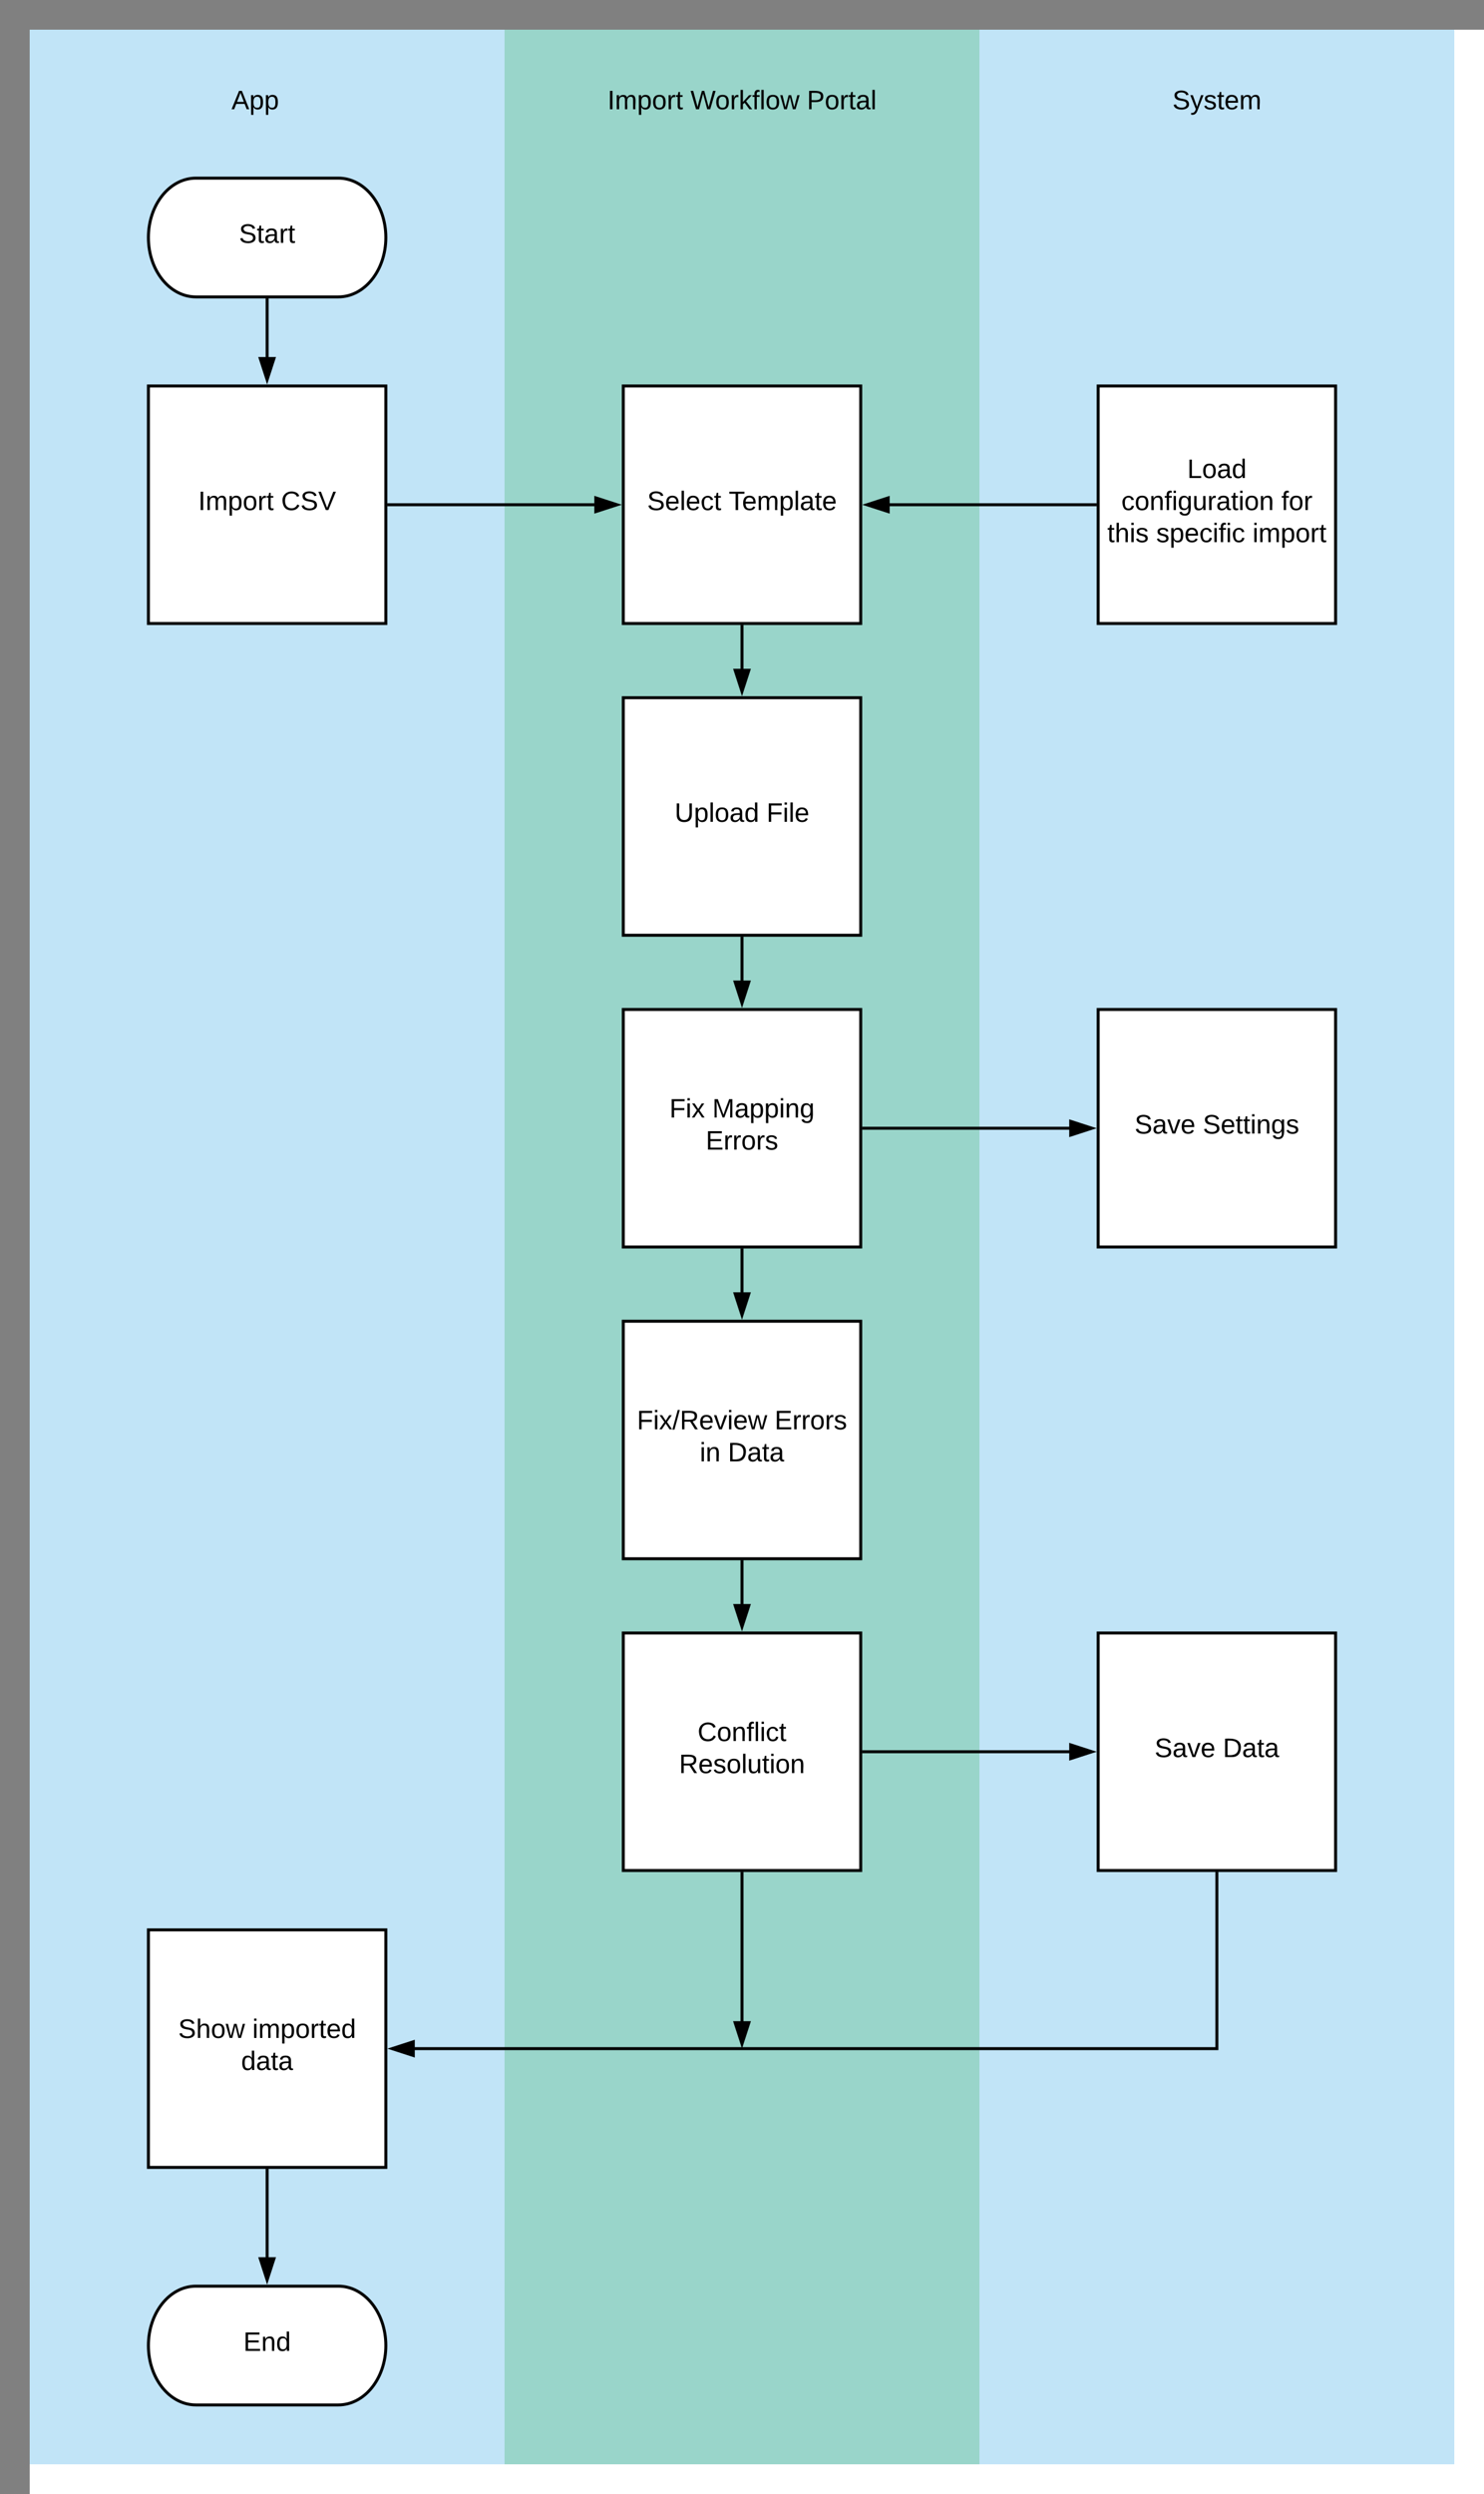 <svg xmlns="http://www.w3.org/2000/svg" xmlns:xlink="http://www.w3.org/1999/xlink" xmlns:lucid="lucid" width="1000" height="1680"><rect width="100%" height="100%" fill="#808080" stroke="none"/><g transform="translate(20 20)" lucid:page-tab-id="0_0"><path d="M0 0h1360v1760H0z" fill="#fff"/><path d="M640 0h320v1640H640zM0 0h320v1640H0z" stroke="#000" stroke-opacity="0" stroke-width="2" fill="#c1e4f7"/><path d="M320 0h320v1640H320z" stroke="#000" stroke-opacity="0" stroke-width="2" fill="#99d5ca"/><path d="M80 240h160v160H80z" stroke="#000" stroke-width="2" fill="#fff"/><use xlink:href="#a" transform="matrix(1,0,0,1,85,245) translate(28.575 78.6)"/><use xlink:href="#b" transform="matrix(1,0,0,1,85,245) translate(84.475 78.6)"/><path d="M400 240h160v160H400z" stroke="#000" stroke-width="2" fill="#fff"/><use xlink:href="#c" transform="matrix(1,0,0,1,405,245) translate(11.1 78.6)"/><use xlink:href="#d" transform="matrix(1,0,0,1,405,245) translate(66.05 78.6)"/><path d="M400 450h160v160H400z" stroke="#000" stroke-width="2" fill="#fff"/><use xlink:href="#e" transform="matrix(1,0,0,1,405,455) translate(29.625 78.6)"/><use xlink:href="#f" transform="matrix(1,0,0,1,405,455) translate(91.525 78.6)"/><path d="M400 660h160v160H400z" stroke="#000" stroke-width="2" fill="#fff"/><use xlink:href="#g" transform="matrix(1,0,0,1,405,665) translate(26.1 67.8)"/><use xlink:href="#h" transform="matrix(1,0,0,1,405,665) translate(55 67.8)"/><use xlink:href="#i" transform="matrix(1,0,0,1,405,665) translate(50.575 89.4)"/><path d="M400 870h160v160H400z" stroke="#000" stroke-width="2" fill="#fff"/><use xlink:href="#j" transform="matrix(1,0,0,1,405,875) translate(4.2 67.8)"/><use xlink:href="#k" transform="matrix(1,0,0,1,405,875) translate(96.95 67.8)"/><use xlink:href="#l" transform="matrix(1,0,0,1,405,875) translate(46.55 89.4)"/><use xlink:href="#m" transform="matrix(1,0,0,1,405,875) translate(65.5 89.4)"/><path d="M400 1080h160v160H400z" stroke="#000" stroke-width="2" fill="#fff"/><use xlink:href="#n" transform="matrix(1,0,0,1,405,1085) translate(45.075 67.8)"/><use xlink:href="#o" transform="matrix(1,0,0,1,405,1085) translate(32.575 89.4)"/><path d="M80 1280h160v160H80z" stroke="#000" stroke-width="2" fill="#fff"/><use xlink:href="#p" transform="matrix(1,0,0,1,85,1285) translate(15.1 67.8)"/><use xlink:href="#q" transform="matrix(1,0,0,1,85,1285) translate(65.05 67.8)"/><use xlink:href="#r" transform="matrix(1,0,0,1,85,1285) translate(57.5 89.4)"/><path d="M208 100c17.67 0 32 17.9 32 40s-14.33 40-32 40h-96c-17.67 0-32-17.9-32-40s14.33-40 32-40z" stroke="#000" stroke-width="2" fill="#fff"/><use xlink:href="#s" transform="matrix(1,0,0,1,85,105) translate(56.025 38.6)"/><path d="M160 181v39.76" stroke="#000" stroke-width="2" fill="none"/><path d="M161 181h-2v-1h2zM160 235.76l-4.64-14.26h9.28z"/><path d="M160 239l-6-18.5h12zm-3.26-16.5l3.26 10.03 3.26-10.03z"/><path d="M241 320h139.76" stroke="#000" stroke-width="2" fill="none"/><path d="M241 321h-1v-2h1zM395.76 320l-14.26 4.64v-9.28z"/><path d="M399 320l-18.5 6v-12zm-16.5 3.26l10.03-3.26-10.03-3.26z"/><path d="M480 401v29.76" stroke="#000" stroke-width="2" fill="none"/><path d="M481 401h-2v-1h2zM480 445.76l-4.64-14.26h9.28z"/><path d="M480 449l-6-18.5h12zm-3.26-16.5l3.26 10.03 3.26-10.03z"/><path d="M480 611v29.76" stroke="#000" stroke-width="2" fill="none"/><path d="M481 611h-2v-1h2zM480 655.76l-4.64-14.26h9.28z"/><path d="M480 659l-6-18.5h12zm-3.26-16.5l3.26 10.03 3.26-10.03z"/><path d="M480 821v29.76" stroke="#000" stroke-width="2" fill="none"/><path d="M481 821h-2v-1h2zM480 865.76l-4.64-14.26h9.28z"/><path d="M480 869l-6-18.5h12zm-3.26-16.5l3.26 10.03 3.26-10.03z"/><path d="M480 1031v29.76" stroke="#000" stroke-width="2" fill="none"/><path d="M481 1031h-2v-1h2zM480 1075.76l-4.64-14.26h9.28z"/><path d="M480 1079l-6-18.5h12zm-3.26-16.5l3.26 10.03 3.26-10.03z"/><path d="M480 1241v100.76" stroke="#000" stroke-width="2" fill="none"/><path d="M481 1241h-2v-1h2z"/><path d="M480 1356.76l-4.64-14.26h9.28z" stroke="#000" stroke-width="2"/><path d="M32 20h240v60H32z" stroke="#000" stroke-opacity="0" stroke-width="2" fill="#fff" fill-opacity="0"/><use xlink:href="#t" transform="matrix(1,0,0,1,37,25) translate(99 28.6)"/><path d="M360 20h240v60H360z" stroke="#000" stroke-opacity="0" stroke-width="2" fill="#fff" fill-opacity="0"/><use xlink:href="#a" transform="matrix(1,0,0,1,365,25) translate(24.375 28.6)"/><use xlink:href="#u" transform="matrix(1,0,0,1,365,25) translate(80.275 28.6)"/><use xlink:href="#v" transform="matrix(1,0,0,1,365,25) translate(158.725 28.6)"/><path d="M720 660h160v160H720z" stroke="#000" stroke-width="2" fill="#fff"/><use xlink:href="#w" transform="matrix(1,0,0,1,725,665) translate(19.525 78.6)"/><use xlink:href="#x" transform="matrix(1,0,0,1,725,665) translate(65.525 78.6)"/><path d="M561 740h139.76" stroke="#000" stroke-width="2" fill="none"/><path d="M561 741h-1v-2h1zM715.76 740l-14.26 4.64v-9.28z"/><path d="M719 740l-18.5 6v-12zm-16.5 3.26l10.03-3.26-10.03-3.26z"/><path d="M208 1520c17.67 0 32 17.9 32 40s-14.33 40-32 40h-96c-17.67 0-32-17.9-32-40s14.33-40 32-40z" stroke="#000" stroke-width="2" fill="#fff"/><use xlink:href="#y" transform="matrix(1,0,0,1,85,1525) translate(59 38.6)"/><path d="M160 1441v59.76" stroke="#000" stroke-width="2" fill="none"/><path d="M161 1441h-2v-1h2zM160 1515.76l-4.64-14.26h9.28z"/><path d="M160 1519l-6-18.5h12zm-3.26-16.5l3.26 10.03 3.26-10.03z"/><path d="M720 240h160v160H720z" stroke="#000" stroke-width="2" fill="#fff"/><use xlink:href="#z" transform="matrix(1,0,0,1,725,245) translate(55 57)"/><use xlink:href="#A" transform="matrix(1,0,0,1,725,245) translate(10.6 78.6)"/><use xlink:href="#B" transform="matrix(1,0,0,1,725,245) translate(118.45 78.6)"/><use xlink:href="#C" transform="matrix(1,0,0,1,725,245) translate(1.15 100.2)"/><use xlink:href="#D" transform="matrix(1,0,0,1,725,245) translate(34.1 100.2)"/><use xlink:href="#E" transform="matrix(1,0,0,1,725,245) translate(99 100.2)"/><path d="M719 320H579.24" stroke="#000" stroke-width="2" fill="none"/><path d="M720 321h-1v-2h1zM578.5 324.64L564.24 320l14.26-4.64z"/><path d="M579.5 326l-18.5-6 18.5-6zm-12.03-6l10.03 3.26v-6.52z"/><path d="M680 20h240v60H680z" stroke="#000" stroke-opacity="0" stroke-width="2" fill="#fff" fill-opacity="0"/><g><use xlink:href="#F" transform="matrix(1,0,0,1,685,25) translate(85.025 28.6)"/></g><path d="M720 1080h160v160H720z" stroke="#000" stroke-width="2" fill="#fff"/><g><use xlink:href="#w" transform="matrix(1,0,0,1,725,1085) translate(33.025 78.6)"/><use xlink:href="#m" transform="matrix(1,0,0,1,725,1085) translate(79.025 78.6)"/></g><path d="M561 1160h139.76" stroke="#000" stroke-width="2" fill="none"/><path d="M561 1161h-1v-2h1zM715.76 1160l-14.26 4.64v-9.28z"/><path d="M719 1160l-18.5 6v-12zm-16.5 3.26l10.03-3.26-10.03-3.26z"/><path d="M800 1241v119H259.24" stroke="#000" stroke-width="2" fill="none"/><path d="M801 1241h-2v-1h2zM258.5 1364.64l-14.26-4.64 14.26-4.64z"/><path d="M259.5 1366l-18.5-6 18.5-6zm-12.03-6l10.03 3.26v-6.52z"/><defs><path d="M33 0v-248h34V0H33" id="G"/><path d="M210-169c-67 3-38 105-44 169h-31v-121c0-29-5-50-35-48C34-165 62-65 56 0H25l-1-190h30c1 10-1 24 2 32 10-44 99-50 107 0 11-21 27-35 58-36 85-2 47 119 55 194h-31v-121c0-29-5-49-35-48" id="H"/><path d="M115-194c55 1 70 41 70 98S169 2 115 4C84 4 66-9 55-30l1 105H24l-1-265h31l2 30c10-21 28-34 59-34zm-8 174c40 0 45-34 45-75s-6-73-45-74c-42 0-51 32-51 76 0 43 10 73 51 73" id="I"/><path d="M100-194c62-1 85 37 85 99 1 63-27 99-86 99S16-35 15-95c0-66 28-99 85-99zM99-20c44 1 53-31 53-75 0-43-8-75-51-75s-53 32-53 75 10 74 51 75" id="J"/><path d="M114-163C36-179 61-72 57 0H25l-1-190h30c1 12-1 29 2 39 6-27 23-49 58-41v29" id="K"/><path d="M59-47c-2 24 18 29 38 22v24C64 9 27 4 27-40v-127H5v-23h24l9-43h21v43h35v23H59v120" id="L"/><g id="a"><use transform="matrix(0.05,0,0,0.05,0,0)" xlink:href="#G"/><use transform="matrix(0.05,0,0,0.05,5,0)" xlink:href="#H"/><use transform="matrix(0.05,0,0,0.05,19.95,0)" xlink:href="#I"/><use transform="matrix(0.05,0,0,0.05,29.95,0)" xlink:href="#J"/><use transform="matrix(0.05,0,0,0.05,39.95,0)" xlink:href="#K"/><use transform="matrix(0.05,0,0,0.05,45.9,0)" xlink:href="#L"/></g><path d="M212-179c-10-28-35-45-73-45-59 0-87 40-87 99 0 60 29 101 89 101 43 0 62-24 78-52l27 14C228-24 195 4 139 4 59 4 22-46 18-125c-6-104 99-153 187-111 19 9 31 26 39 46" id="M"/><path d="M185-189c-5-48-123-54-124 2 14 75 158 14 163 119 3 78-121 87-175 55-17-10-28-26-33-46l33-7c5 56 141 63 141-1 0-78-155-14-162-118-5-82 145-84 179-34 5 7 8 16 11 25" id="N"/><path d="M137 0h-34L2-248h35l83 218 83-218h36" id="O"/><g id="b"><use transform="matrix(0.05,0,0,0.05,0,0)" xlink:href="#M"/><use transform="matrix(0.05,0,0,0.05,12.95,0)" xlink:href="#N"/><use transform="matrix(0.05,0,0,0.05,24.95,0)" xlink:href="#O"/></g><path d="M100-194c63 0 86 42 84 106H49c0 40 14 67 53 68 26 1 43-12 49-29l28 8c-11 28-37 45-77 45C44 4 14-33 15-96c1-61 26-98 85-98zm52 81c6-60-76-77-97-28-3 7-6 17-6 28h103" id="P"/><path d="M24 0v-261h32V0H24" id="Q"/><path d="M96-169c-40 0-48 33-48 73s9 75 48 75c24 0 41-14 43-38l32 2c-6 37-31 61-74 61-59 0-76-41-82-99-10-93 101-131 147-64 4 7 5 14 7 22l-32 3c-4-21-16-35-41-35" id="R"/><g id="c"><use transform="matrix(0.05,0,0,0.05,0,0)" xlink:href="#N"/><use transform="matrix(0.05,0,0,0.05,12,0)" xlink:href="#P"/><use transform="matrix(0.05,0,0,0.05,22,0)" xlink:href="#Q"/><use transform="matrix(0.05,0,0,0.05,25.95,0)" xlink:href="#P"/><use transform="matrix(0.05,0,0,0.05,35.95,0)" xlink:href="#R"/><use transform="matrix(0.05,0,0,0.05,44.95,0)" xlink:href="#L"/></g><path d="M127-220V0H93v-220H8v-28h204v28h-85" id="S"/><path d="M141-36C126-15 110 5 73 4 37 3 15-17 15-53c-1-64 63-63 125-63 3-35-9-54-41-54-24 1-41 7-42 31l-33-3c5-37 33-52 76-52 45 0 72 20 72 64v82c-1 20 7 32 28 27v20c-31 9-61-2-59-35zM48-53c0 20 12 33 32 33 41-3 63-29 60-74-43 2-92-5-92 41" id="T"/><g id="d"><use transform="matrix(0.05,0,0,0.05,0,0)" xlink:href="#S"/><use transform="matrix(0.05,0,0,0.05,8.95,0)" xlink:href="#P"/><use transform="matrix(0.05,0,0,0.05,18.95,0)" xlink:href="#H"/><use transform="matrix(0.05,0,0,0.05,33.9,0)" xlink:href="#I"/><use transform="matrix(0.05,0,0,0.05,43.9,0)" xlink:href="#Q"/><use transform="matrix(0.05,0,0,0.05,47.85,0)" xlink:href="#T"/><use transform="matrix(0.05,0,0,0.05,57.85,0)" xlink:href="#L"/><use transform="matrix(0.05,0,0,0.05,62.85,0)" xlink:href="#P"/></g><path d="M232-93c-1 65-40 97-104 97C67 4 28-28 28-90v-158h33c8 89-33 224 67 224 102 0 64-133 71-224h33v155" id="U"/><path d="M85-194c31 0 48 13 60 33l-1-100h32l1 261h-30c-2-10 0-23-3-31C134-8 116 4 85 4 32 4 16-35 15-94c0-66 23-100 70-100zm9 24c-40 0-46 34-46 75 0 40 6 74 45 74 42 0 51-32 51-76 0-42-9-74-50-73" id="V"/><g id="e"><use transform="matrix(0.05,0,0,0.05,0,0)" xlink:href="#U"/><use transform="matrix(0.05,0,0,0.05,12.95,0)" xlink:href="#I"/><use transform="matrix(0.05,0,0,0.05,22.95,0)" xlink:href="#Q"/><use transform="matrix(0.05,0,0,0.05,26.9,0)" xlink:href="#J"/><use transform="matrix(0.05,0,0,0.05,36.9,0)" xlink:href="#T"/><use transform="matrix(0.05,0,0,0.05,46.9,0)" xlink:href="#V"/></g><path d="M63-220v92h138v28H63V0H30v-248h175v28H63" id="W"/><path d="M24-231v-30h32v30H24zM24 0v-190h32V0H24" id="X"/><g id="f"><use transform="matrix(0.05,0,0,0.05,0,0)" xlink:href="#W"/><use transform="matrix(0.05,0,0,0.05,10.95,0)" xlink:href="#X"/><use transform="matrix(0.05,0,0,0.05,14.9,0)" xlink:href="#Q"/><use transform="matrix(0.05,0,0,0.05,18.85,0)" xlink:href="#P"/></g><path d="M141 0L90-78 38 0H4l68-98-65-92h35l48 74 47-74h35l-64 92 68 98h-35" id="Y"/><g id="g"><use transform="matrix(0.05,0,0,0.05,0,0)" xlink:href="#W"/><use transform="matrix(0.05,0,0,0.05,10.95,0)" xlink:href="#X"/><use transform="matrix(0.05,0,0,0.05,14.9,0)" xlink:href="#Y"/></g><path d="M240 0l2-218c-23 76-54 145-80 218h-23L58-218 59 0H30v-248h44l77 211c21-75 51-140 76-211h43V0h-30" id="Z"/><path d="M117-194c89-4 53 116 60 194h-32v-121c0-31-8-49-39-48C34-167 62-67 57 0H25l-1-190h30c1 10-1 24 2 32 11-22 29-35 61-36" id="aa"/><path d="M177-190C167-65 218 103 67 71c-23-6-38-20-44-43l32-5c15 47 100 32 89-28v-30C133-14 115 1 83 1 29 1 15-40 15-95c0-56 16-97 71-98 29-1 48 16 59 35 1-10 0-23 2-32h30zM94-22c36 0 50-32 50-73 0-42-14-75-50-75-39 0-46 34-46 75s6 73 46 73" id="ab"/><g id="h"><use transform="matrix(0.05,0,0,0.05,0,0)" xlink:href="#Z"/><use transform="matrix(0.05,0,0,0.05,14.95,0)" xlink:href="#T"/><use transform="matrix(0.05,0,0,0.05,24.95,0)" xlink:href="#I"/><use transform="matrix(0.05,0,0,0.05,34.95,0)" xlink:href="#I"/><use transform="matrix(0.05,0,0,0.05,44.95,0)" xlink:href="#X"/><use transform="matrix(0.05,0,0,0.05,48.9,0)" xlink:href="#aa"/><use transform="matrix(0.05,0,0,0.05,58.9,0)" xlink:href="#ab"/></g><path d="M30 0v-248h187v28H63v79h144v27H63v87h162V0H30" id="ac"/><path d="M135-143c-3-34-86-38-87 0 15 53 115 12 119 90S17 21 10-45l28-5c4 36 97 45 98 0-10-56-113-15-118-90-4-57 82-63 122-42 12 7 21 19 24 35" id="ad"/><g id="i"><use transform="matrix(0.05,0,0,0.05,0,0)" xlink:href="#ac"/><use transform="matrix(0.05,0,0,0.05,12,0)" xlink:href="#K"/><use transform="matrix(0.05,0,0,0.05,17.95,0)" xlink:href="#K"/><use transform="matrix(0.05,0,0,0.05,23.9,0)" xlink:href="#J"/><use transform="matrix(0.05,0,0,0.05,33.9,0)" xlink:href="#K"/><use transform="matrix(0.05,0,0,0.05,39.85,0)" xlink:href="#ad"/></g><path d="M0 4l72-265h28L28 4H0" id="ae"/><path d="M233-177c-1 41-23 64-60 70L243 0h-38l-65-103H63V0H30v-248c88 3 205-21 203 71zM63-129c60-2 137 13 137-47 0-61-80-42-137-45v92" id="af"/><path d="M108 0H70L1-190h34L89-25l56-165h34" id="ag"/><path d="M206 0h-36l-40-164L89 0H53L-1-190h32L70-26l43-164h34l41 164 42-164h31" id="ah"/><g id="j"><use transform="matrix(0.05,0,0,0.05,0,0)" xlink:href="#W"/><use transform="matrix(0.05,0,0,0.05,10.95,0)" xlink:href="#X"/><use transform="matrix(0.05,0,0,0.05,14.9,0)" xlink:href="#Y"/><use transform="matrix(0.05,0,0,0.05,23.9,0)" xlink:href="#ae"/><use transform="matrix(0.05,0,0,0.05,28.9,0)" xlink:href="#af"/><use transform="matrix(0.05,0,0,0.05,41.85,0)" xlink:href="#P"/><use transform="matrix(0.05,0,0,0.05,51.85,0)" xlink:href="#ag"/><use transform="matrix(0.05,0,0,0.05,60.85,0)" xlink:href="#X"/><use transform="matrix(0.05,0,0,0.05,64.8,0)" xlink:href="#P"/><use transform="matrix(0.05,0,0,0.05,74.8,0)" xlink:href="#ah"/></g><g id="k"><use transform="matrix(0.05,0,0,0.05,0,0)" xlink:href="#ac"/><use transform="matrix(0.05,0,0,0.05,12,0)" xlink:href="#K"/><use transform="matrix(0.05,0,0,0.05,17.95,0)" xlink:href="#K"/><use transform="matrix(0.05,0,0,0.05,23.9,0)" xlink:href="#J"/><use transform="matrix(0.05,0,0,0.05,33.9,0)" xlink:href="#K"/><use transform="matrix(0.05,0,0,0.05,39.85,0)" xlink:href="#ad"/></g><g id="l"><use transform="matrix(0.05,0,0,0.05,0,0)" xlink:href="#X"/><use transform="matrix(0.05,0,0,0.05,3.95,0)" xlink:href="#aa"/></g><path d="M30-248c118-7 216 8 213 122C240-48 200 0 122 0H30v-248zM63-27c89 8 146-16 146-99s-60-101-146-95v194" id="ai"/><g id="m"><use transform="matrix(0.05,0,0,0.05,0,0)" xlink:href="#ai"/><use transform="matrix(0.05,0,0,0.05,12.95,0)" xlink:href="#T"/><use transform="matrix(0.05,0,0,0.05,22.95,0)" xlink:href="#L"/><use transform="matrix(0.05,0,0,0.05,27.95,0)" xlink:href="#T"/></g><path d="M101-234c-31-9-42 10-38 44h38v23H63V0H32v-167H5v-23h27c-7-52 17-82 69-68v24" id="aj"/><g id="n"><use transform="matrix(0.05,0,0,0.05,0,0)" xlink:href="#M"/><use transform="matrix(0.05,0,0,0.05,12.95,0)" xlink:href="#J"/><use transform="matrix(0.05,0,0,0.05,22.95,0)" xlink:href="#aa"/><use transform="matrix(0.05,0,0,0.05,32.95,0)" xlink:href="#aj"/><use transform="matrix(0.05,0,0,0.05,37.95,0)" xlink:href="#Q"/><use transform="matrix(0.05,0,0,0.05,41.9,0)" xlink:href="#X"/><use transform="matrix(0.05,0,0,0.05,45.85,0)" xlink:href="#R"/><use transform="matrix(0.05,0,0,0.05,54.85,0)" xlink:href="#L"/></g><path d="M84 4C-5 8 30-112 23-190h32v120c0 31 7 50 39 49 72-2 45-101 50-169h31l1 190h-30c-1-10 1-25-2-33-11 22-28 36-60 37" id="ak"/><g id="o"><use transform="matrix(0.05,0,0,0.05,0,0)" xlink:href="#af"/><use transform="matrix(0.05,0,0,0.05,12.95,0)" xlink:href="#P"/><use transform="matrix(0.05,0,0,0.05,22.95,0)" xlink:href="#ad"/><use transform="matrix(0.05,0,0,0.05,31.95,0)" xlink:href="#J"/><use transform="matrix(0.05,0,0,0.05,41.95,0)" xlink:href="#Q"/><use transform="matrix(0.05,0,0,0.05,45.9,0)" xlink:href="#ak"/><use transform="matrix(0.05,0,0,0.05,55.9,0)" xlink:href="#L"/><use transform="matrix(0.05,0,0,0.05,60.9,0)" xlink:href="#X"/><use transform="matrix(0.05,0,0,0.05,64.85,0)" xlink:href="#J"/><use transform="matrix(0.05,0,0,0.05,74.85,0)" xlink:href="#aa"/></g><path d="M106-169C34-169 62-67 57 0H25v-261h32l-1 103c12-21 28-36 61-36 89 0 53 116 60 194h-32v-121c2-32-8-49-39-48" id="al"/><g id="p"><use transform="matrix(0.05,0,0,0.05,0,0)" xlink:href="#N"/><use transform="matrix(0.05,0,0,0.05,12,0)" xlink:href="#al"/><use transform="matrix(0.05,0,0,0.05,22,0)" xlink:href="#J"/><use transform="matrix(0.05,0,0,0.05,32,0)" xlink:href="#ah"/></g><g id="q"><use transform="matrix(0.05,0,0,0.05,0,0)" xlink:href="#X"/><use transform="matrix(0.05,0,0,0.05,3.95,0)" xlink:href="#H"/><use transform="matrix(0.05,0,0,0.05,18.9,0)" xlink:href="#I"/><use transform="matrix(0.05,0,0,0.05,28.9,0)" xlink:href="#J"/><use transform="matrix(0.05,0,0,0.05,38.9,0)" xlink:href="#K"/><use transform="matrix(0.05,0,0,0.05,44.85,0)" xlink:href="#L"/><use transform="matrix(0.05,0,0,0.05,49.85,0)" xlink:href="#P"/><use transform="matrix(0.05,0,0,0.05,59.85,0)" xlink:href="#V"/></g><g id="r"><use transform="matrix(0.05,0,0,0.05,0,0)" xlink:href="#V"/><use transform="matrix(0.05,0,0,0.05,10,0)" xlink:href="#T"/><use transform="matrix(0.05,0,0,0.05,20,0)" xlink:href="#L"/><use transform="matrix(0.05,0,0,0.05,25,0)" xlink:href="#T"/></g><g id="s"><use transform="matrix(0.05,0,0,0.05,0,0)" xlink:href="#N"/><use transform="matrix(0.05,0,0,0.05,12,0)" xlink:href="#L"/><use transform="matrix(0.05,0,0,0.05,17,0)" xlink:href="#T"/><use transform="matrix(0.05,0,0,0.05,27,0)" xlink:href="#K"/><use transform="matrix(0.05,0,0,0.05,32.95,0)" xlink:href="#L"/></g><path d="M205 0l-28-72H64L36 0H1l101-248h38L239 0h-34zm-38-99l-47-123c-12 45-31 82-46 123h93" id="am"/><g id="t"><use transform="matrix(0.05,0,0,0.05,0,0)" xlink:href="#am"/><use transform="matrix(0.05,0,0,0.05,12,0)" xlink:href="#I"/><use transform="matrix(0.05,0,0,0.05,22,0)" xlink:href="#I"/></g><path d="M266 0h-40l-56-210L115 0H75L2-248h35L96-30l15-64 43-154h32l59 218 59-218h35" id="an"/><path d="M143 0L79-87 56-68V0H24v-261h32v163l83-92h37l-77 82L181 0h-38" id="ao"/><g id="u"><use transform="matrix(0.05,0,0,0.05,0,0)" xlink:href="#an"/><use transform="matrix(0.05,0,0,0.05,16.6,0)" xlink:href="#J"/><use transform="matrix(0.05,0,0,0.05,26.6,0)" xlink:href="#K"/><use transform="matrix(0.05,0,0,0.05,32.55,0)" xlink:href="#ao"/><use transform="matrix(0.05,0,0,0.05,41.55,0)" xlink:href="#aj"/><use transform="matrix(0.05,0,0,0.05,46.55,0)" xlink:href="#Q"/><use transform="matrix(0.05,0,0,0.05,50.5,0)" xlink:href="#J"/><use transform="matrix(0.05,0,0,0.05,60.5,0)" xlink:href="#ah"/></g><path d="M30-248c87 1 191-15 191 75 0 78-77 80-158 76V0H30v-248zm33 125c57 0 124 11 124-50 0-59-68-47-124-48v98" id="ap"/><g id="v"><use transform="matrix(0.05,0,0,0.05,0,0)" xlink:href="#ap"/><use transform="matrix(0.05,0,0,0.05,12,0)" xlink:href="#J"/><use transform="matrix(0.05,0,0,0.05,22,0)" xlink:href="#K"/><use transform="matrix(0.05,0,0,0.05,27.95,0)" xlink:href="#L"/><use transform="matrix(0.05,0,0,0.05,32.95,0)" xlink:href="#T"/><use transform="matrix(0.05,0,0,0.05,42.95,0)" xlink:href="#Q"/></g><g id="w"><use transform="matrix(0.05,0,0,0.05,0,0)" xlink:href="#N"/><use transform="matrix(0.05,0,0,0.05,12,0)" xlink:href="#T"/><use transform="matrix(0.05,0,0,0.05,22,0)" xlink:href="#ag"/><use transform="matrix(0.05,0,0,0.05,31,0)" xlink:href="#P"/></g><g id="x"><use transform="matrix(0.05,0,0,0.05,0,0)" xlink:href="#N"/><use transform="matrix(0.05,0,0,0.05,12,0)" xlink:href="#P"/><use transform="matrix(0.05,0,0,0.05,22,0)" xlink:href="#L"/><use transform="matrix(0.05,0,0,0.05,27,0)" xlink:href="#L"/><use transform="matrix(0.05,0,0,0.05,32,0)" xlink:href="#X"/><use transform="matrix(0.05,0,0,0.05,35.95,0)" xlink:href="#aa"/><use transform="matrix(0.05,0,0,0.05,45.95,0)" xlink:href="#ab"/><use transform="matrix(0.05,0,0,0.05,55.95,0)" xlink:href="#ad"/></g><g id="y"><use transform="matrix(0.05,0,0,0.05,0,0)" xlink:href="#ac"/><use transform="matrix(0.05,0,0,0.05,12,0)" xlink:href="#aa"/><use transform="matrix(0.05,0,0,0.05,22,0)" xlink:href="#V"/></g><path d="M30 0v-248h33v221h125V0H30" id="aq"/><g id="z"><use transform="matrix(0.05,0,0,0.05,0,0)" xlink:href="#aq"/><use transform="matrix(0.05,0,0,0.05,10,0)" xlink:href="#J"/><use transform="matrix(0.05,0,0,0.05,20,0)" xlink:href="#T"/><use transform="matrix(0.05,0,0,0.05,30,0)" xlink:href="#V"/></g><g id="A"><use transform="matrix(0.05,0,0,0.05,0,0)" xlink:href="#R"/><use transform="matrix(0.05,0,0,0.05,9,0)" xlink:href="#J"/><use transform="matrix(0.05,0,0,0.05,19,0)" xlink:href="#aa"/><use transform="matrix(0.05,0,0,0.05,29,0)" xlink:href="#aj"/><use transform="matrix(0.05,0,0,0.05,34,0)" xlink:href="#X"/><use transform="matrix(0.05,0,0,0.05,37.95,0)" xlink:href="#ab"/><use transform="matrix(0.05,0,0,0.05,47.95,0)" xlink:href="#ak"/><use transform="matrix(0.05,0,0,0.05,57.95,0)" xlink:href="#K"/><use transform="matrix(0.05,0,0,0.05,63.9,0)" xlink:href="#T"/><use transform="matrix(0.05,0,0,0.05,73.9,0)" xlink:href="#L"/><use transform="matrix(0.05,0,0,0.05,78.9,0)" xlink:href="#X"/><use transform="matrix(0.05,0,0,0.05,82.85,0)" xlink:href="#J"/><use transform="matrix(0.05,0,0,0.05,92.85,0)" xlink:href="#aa"/></g><g id="B"><use transform="matrix(0.05,0,0,0.05,0,0)" xlink:href="#aj"/><use transform="matrix(0.05,0,0,0.05,5,0)" xlink:href="#J"/><use transform="matrix(0.05,0,0,0.05,15,0)" xlink:href="#K"/></g><g id="C"><use transform="matrix(0.05,0,0,0.05,0,0)" xlink:href="#L"/><use transform="matrix(0.05,0,0,0.05,5,0)" xlink:href="#al"/><use transform="matrix(0.05,0,0,0.05,15,0)" xlink:href="#X"/><use transform="matrix(0.05,0,0,0.05,18.95,0)" xlink:href="#ad"/></g><g id="D"><use transform="matrix(0.05,0,0,0.05,0,0)" xlink:href="#ad"/><use transform="matrix(0.05,0,0,0.05,9,0)" xlink:href="#I"/><use transform="matrix(0.05,0,0,0.05,19,0)" xlink:href="#P"/><use transform="matrix(0.05,0,0,0.05,29,0)" xlink:href="#R"/><use transform="matrix(0.05,0,0,0.05,38,0)" xlink:href="#X"/><use transform="matrix(0.05,0,0,0.05,41.95,0)" xlink:href="#aj"/><use transform="matrix(0.05,0,0,0.05,46.95,0)" xlink:href="#X"/><use transform="matrix(0.05,0,0,0.05,50.9,0)" xlink:href="#R"/></g><g id="E"><use transform="matrix(0.05,0,0,0.05,0,0)" xlink:href="#X"/><use transform="matrix(0.05,0,0,0.05,3.95,0)" xlink:href="#H"/><use transform="matrix(0.05,0,0,0.05,18.9,0)" xlink:href="#I"/><use transform="matrix(0.05,0,0,0.05,28.9,0)" xlink:href="#J"/><use transform="matrix(0.05,0,0,0.05,38.9,0)" xlink:href="#K"/><use transform="matrix(0.05,0,0,0.05,44.85,0)" xlink:href="#L"/></g><path d="M179-190L93 31C79 59 56 82 12 73V49c39 6 53-20 64-50L1-190h34L92-34l54-156h33" id="ar"/><g id="F"><use transform="matrix(0.05,0,0,0.05,0,0)" xlink:href="#N"/><use transform="matrix(0.05,0,0,0.05,12,0)" xlink:href="#ar"/><use transform="matrix(0.05,0,0,0.05,21,0)" xlink:href="#ad"/><use transform="matrix(0.05,0,0,0.05,30,0)" xlink:href="#L"/><use transform="matrix(0.05,0,0,0.05,35,0)" xlink:href="#P"/><use transform="matrix(0.05,0,0,0.05,45,0)" xlink:href="#H"/></g></defs></g></svg>